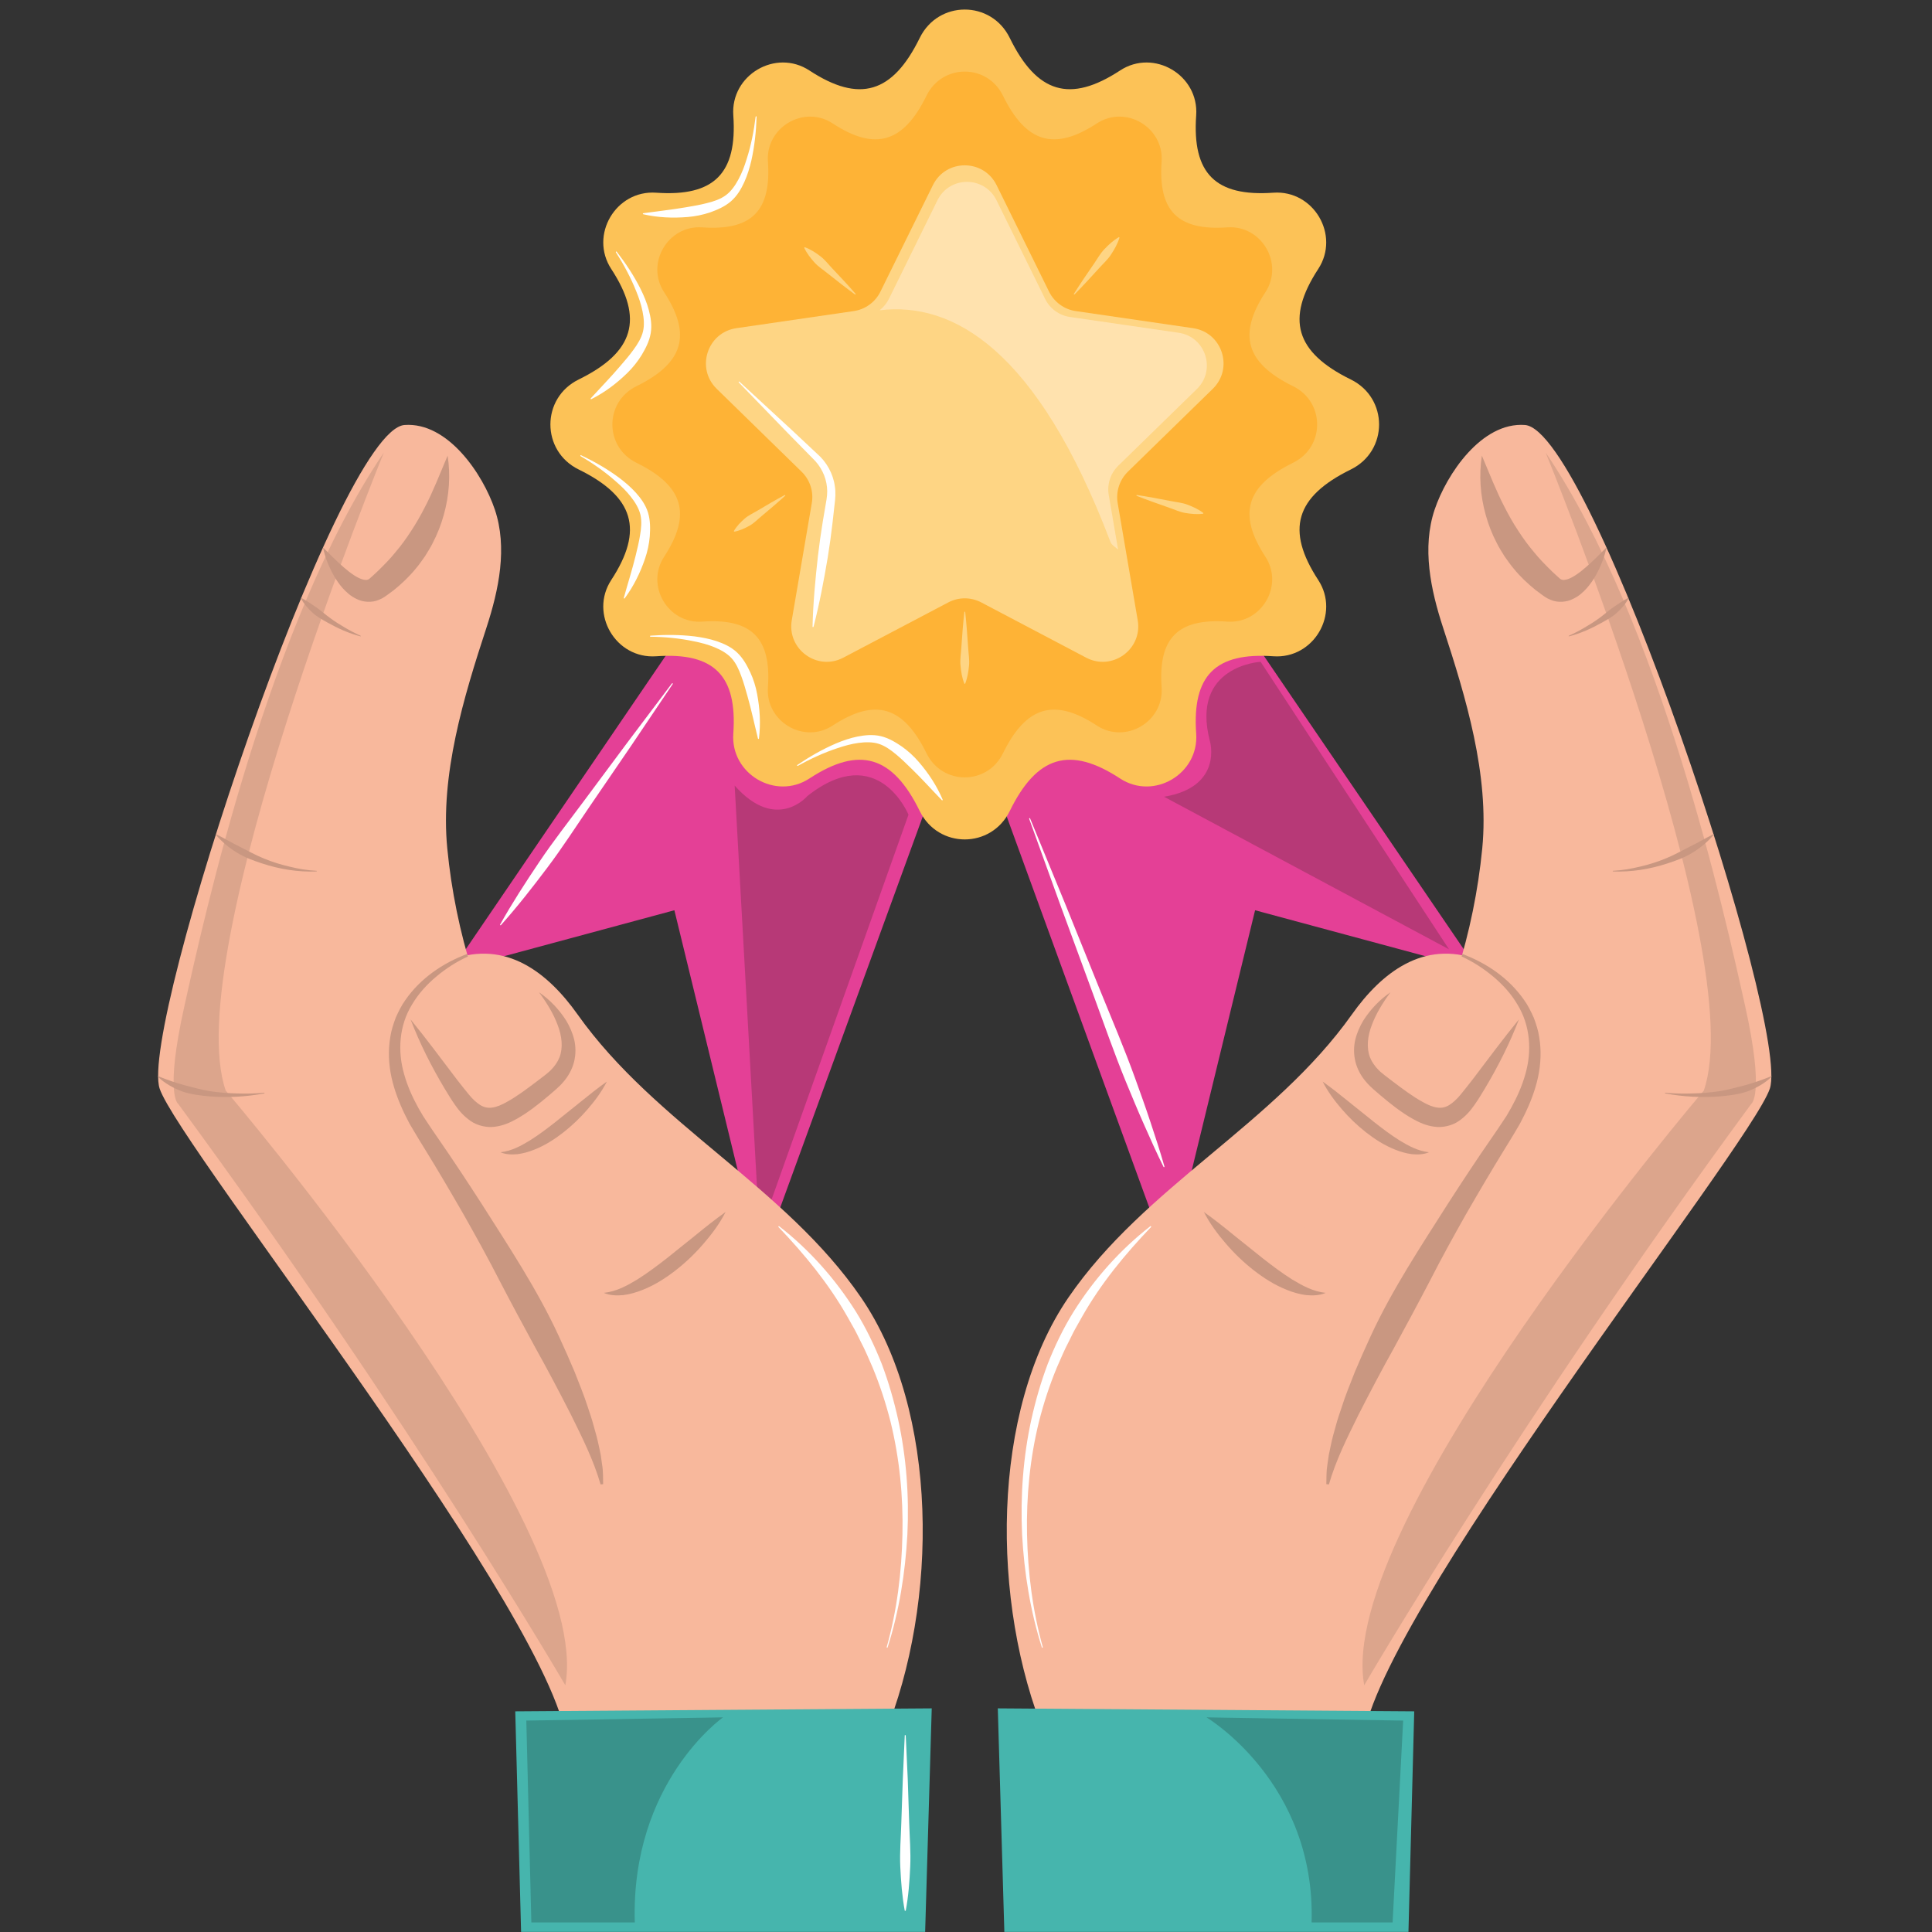 <svg xmlns="http://www.w3.org/2000/svg" xmlns:xlink="http://www.w3.org/1999/xlink" width="200" zoomAndPan="magnify" viewBox="0 0 150 150" height="200" preserveAspectRatio="xMidYMid meet" version="1.0"><rect x="0" y="0" width="150" height="150" fill="#333333" stroke="none"/><path fill="#e44096" d="M 55.305 45.598 L 35.039 75.344 L 52.359 70.672 L 59.02 98.023 L 74.34 55.996 L 55.305 45.598 " fill-opacity="1" fill-rule="nonzero"/><path fill="#e44096" d="M 94.5 45.598 L 114.766 75.344 L 97.445 70.672 L 90.785 98.023 L 75.465 55.996 L 94.5 45.598 " fill-opacity="1" fill-rule="nonzero"/><path fill="#fcc257" d="M 104.871 36.453 C 100.574 38.566 99.805 41.141 102.348 45.031 C 104.062 47.66 101.992 51.172 98.867 50.953 C 94.363 50.633 92.555 52.445 92.871 56.957 C 93.094 60.086 89.582 62.16 86.961 60.441 C 83.074 57.895 80.504 58.668 78.395 62.973 C 76.957 65.906 72.848 65.906 71.41 62.973 C 69.301 58.668 66.73 57.895 62.844 60.441 C 60.223 62.16 56.711 60.086 56.934 56.957 C 57.25 52.445 55.441 50.633 50.941 50.953 C 47.812 51.172 45.742 47.66 47.457 45.031 C 50 41.141 49.23 38.566 44.934 36.453 C 42 35.016 42 30.898 44.934 29.461 C 49.23 27.348 50 24.773 47.457 20.883 C 45.742 18.254 47.812 14.742 50.941 14.961 C 55.441 15.281 57.25 13.469 56.934 8.961 C 56.711 5.828 60.223 3.754 62.844 5.473 C 66.73 8.02 69.301 7.246 71.41 2.941 C 72.848 0.008 76.957 0.008 78.395 2.941 C 80.504 7.246 83.074 8.02 86.961 5.473 C 89.582 3.754 93.094 5.828 92.871 8.961 C 92.555 13.469 94.363 15.281 98.867 14.961 C 101.992 14.742 104.062 18.254 102.348 20.883 C 99.805 24.773 100.574 27.348 104.871 29.461 C 107.805 30.898 107.805 35.016 104.871 36.453 " fill-opacity="1" fill-rule="nonzero"/><path fill="#feb336" d="M 100.391 35.93 C 96.738 37.727 96.082 39.914 98.246 43.227 C 99.703 45.461 97.945 48.449 95.285 48.262 C 91.453 47.992 89.914 49.531 90.188 53.367 C 90.375 56.031 87.391 57.793 85.16 56.332 C 81.852 54.164 79.668 54.824 77.871 58.484 C 76.652 60.98 73.156 60.98 71.934 58.484 C 70.141 54.824 67.953 54.164 64.648 56.332 C 62.418 57.793 59.434 56.031 59.621 53.367 C 59.891 49.531 58.352 47.992 54.523 48.262 C 51.863 48.449 50.102 45.461 51.562 43.227 C 53.723 39.914 53.07 37.727 49.414 35.93 C 46.922 34.707 46.922 31.207 49.414 29.984 C 53.07 28.188 53.723 25.996 51.562 22.688 C 50.102 20.453 51.863 17.465 54.523 17.652 C 58.352 17.922 59.891 16.383 59.621 12.547 C 59.434 9.883 62.418 8.121 64.648 9.582 C 67.953 11.746 70.141 11.09 71.934 7.43 C 73.156 4.934 76.652 4.934 77.871 7.43 C 79.668 11.09 81.852 11.746 85.16 9.582 C 87.391 8.121 90.375 9.883 90.188 12.547 C 89.914 16.383 91.453 17.922 95.285 17.652 C 97.945 17.465 99.703 20.453 98.246 22.688 C 96.082 25.996 96.738 28.188 100.391 29.984 C 102.887 31.207 102.887 34.707 100.391 35.93 " fill-opacity="1" fill-rule="nonzero"/><path fill="#fed584" d="M 77.375 14.375 L 81.449 22.645 C 81.852 23.457 82.625 24.023 83.523 24.152 L 92.633 25.48 C 94.895 25.809 95.797 28.59 94.16 30.188 L 87.57 36.621 C 86.922 37.258 86.625 38.168 86.777 39.066 L 88.332 48.152 C 88.719 50.406 86.355 52.125 84.332 51.062 L 76.188 46.773 C 75.383 46.348 74.422 46.348 73.621 46.773 L 65.473 51.062 C 63.449 52.125 61.086 50.406 61.473 48.152 L 63.027 39.066 C 63.184 38.168 62.887 37.258 62.234 36.621 L 55.645 30.188 C 54.008 28.59 54.91 25.809 57.172 25.48 L 66.281 24.152 C 67.18 24.023 67.957 23.457 68.355 22.645 L 72.43 14.375 C 73.441 12.324 76.363 12.324 77.375 14.375 " fill-opacity="1" fill-rule="nonzero"/><path fill="#fed584" d="M 62.488 19.195 C 62.938 19.359 63.316 19.609 63.672 19.879 C 64.035 20.145 64.305 20.512 64.613 20.836 C 65.23 21.484 65.84 22.137 66.43 22.816 L 66.426 22.863 L 66.383 22.863 C 65.66 22.336 64.957 21.781 64.258 21.227 C 63.91 20.941 63.523 20.707 63.227 20.367 C 62.93 20.035 62.648 19.68 62.441 19.242 L 62.461 19.195 L 62.488 19.195 " fill-opacity="1" fill-rule="nonzero"/><path fill="#fed584" d="M 60.965 38.488 C 60.363 39.035 59.746 39.555 59.125 40.074 C 58.812 40.328 58.535 40.633 58.176 40.824 C 57.824 41.02 57.453 41.195 57.02 41.277 L 56.977 41.25 L 56.98 41.223 C 57.203 40.844 57.492 40.551 57.797 40.281 C 58.098 40.012 58.477 39.848 58.82 39.641 C 59.512 39.227 60.211 38.816 60.926 38.434 L 60.973 38.449 L 60.965 38.488 " fill-opacity="1" fill-rule="nonzero"/><path fill="#fed584" d="M 74.938 47.512 C 75.039 48.441 75.105 49.367 75.168 50.293 C 75.195 50.758 75.281 51.223 75.234 51.684 C 75.188 52.148 75.117 52.613 74.938 53.074 L 74.891 53.098 L 74.871 53.074 C 74.688 52.613 74.617 52.148 74.574 51.684 C 74.523 51.223 74.609 50.758 74.637 50.293 C 74.699 49.367 74.77 48.441 74.871 47.512 L 74.906 47.484 L 74.938 47.512 " fill-opacity="1" fill-rule="nonzero"/><path fill="#fed584" d="M 88.262 38.43 C 89.148 38.566 90.027 38.73 90.902 38.902 C 91.34 38.992 91.789 39.023 92.207 39.188 C 92.629 39.348 93.039 39.531 93.422 39.824 L 93.426 39.875 L 93.402 39.887 C 92.926 39.949 92.477 39.898 92.035 39.828 C 91.594 39.758 91.188 39.559 90.762 39.414 C 89.922 39.121 89.078 38.824 88.246 38.496 L 88.227 38.453 L 88.262 38.43 " fill-opacity="1" fill-rule="nonzero"/><path fill="#fed584" d="M 83.371 22.82 C 83.875 22.023 84.402 21.246 84.938 20.473 C 85.203 20.09 85.426 19.668 85.758 19.332 C 86.082 18.992 86.43 18.668 86.863 18.414 L 86.91 18.426 L 86.914 18.457 C 86.766 18.938 86.531 19.348 86.273 19.742 C 86.023 20.141 85.664 20.453 85.352 20.801 C 84.719 21.496 84.086 22.191 83.426 22.859 L 83.379 22.863 L 83.371 22.82 " fill-opacity="1" fill-rule="nonzero"/><path fill="#b73977" d="M 90.375 61.859 L 112.5 73.703 L 97.875 51.383 C 97.875 51.383 92.41 51.672 93.934 57.531 C 93.934 57.531 94.996 61.094 90.375 61.859 " fill-opacity="1" fill-rule="nonzero"/><path fill="#b73977" d="M 57.039 60.992 L 58.973 95.75 L 70.535 63.254 C 70.535 63.254 68.176 57.473 62.688 61.801 C 62.688 61.801 60.285 64.656 57.039 60.992 " fill-opacity="1" fill-rule="nonzero"/><path fill="#ffe2ae" d="M 86.215 42.074 C 86.316 42.336 86.609 42.473 86.809 42.672 L 86.082 38.43 C 85.941 37.602 86.215 36.754 86.816 36.164 L 92.926 30.203 C 94.441 28.723 93.605 26.141 91.512 25.836 L 83.066 24.609 C 82.234 24.488 81.516 23.965 81.145 23.211 L 77.367 15.547 C 76.43 13.645 73.723 13.645 72.785 15.547 L 69.012 23.211 C 68.84 23.559 68.59 23.855 68.293 24.09 C 73.973 23.402 80.52 27.094 86.215 42.074 " fill-opacity="1" fill-rule="nonzero"/><path fill="#f8b89c" d="M 83.703 138.148 C 83.102 137.402 81.668 136.02 81.145 134.75 C 76.906 124.434 76.914 109.547 82.953 100.738 C 88.879 92.098 98.895 87.312 104.961 78.762 C 107.266 75.516 110.512 72.965 114.727 74.5 C 115.836 74.902 116.855 75.57 117.602 76.484 C 120.047 79.488 119.551 83.258 118.344 86.684 C 117.23 89.836 107.625 103.387 106.023 108.098 C 103.957 114.176 104.617 122.199 105.273 128.523 C 105.375 129.496 105.086 130.309 105.031 131.285 C 104.98 132.242 105.156 133.289 104.707 134.176 C 104.422 134.746 103.914 135.273 103.535 135.789 C 102.898 136.66 102.535 137.453 101.512 137.867 C 100.168 138.41 98.625 138.914 97.234 139.309 C 95.156 139.895 92.312 140.086 90.207 139.484 C 88.98 139.137 88 138.227 86.754 137.922 C 83.785 137.191 85.246 140.074 83.703 138.148 " fill-opacity="1" fill-rule="nonzero"/><path fill="#f8b89c" d="M 113.113 75.504 C 114.098 72.371 114.762 69.141 115.082 65.871 C 115.637 60.152 113.812 54.141 112.043 48.738 C 111.07 45.773 110.391 42.52 111.387 39.559 C 112.309 36.824 115.027 32.75 118.395 32.996 C 123.633 33.383 139.027 79.676 137.41 84.52 C 135.875 89.109 106.184 126.234 105.773 135.594 C 105.641 138.602 103.164 134.152 100.117 133.102 C 98.336 132.488 97.039 131.906 95.484 130.797 C 94.035 129.762 93.43 128.453 92.707 126.844 C 91.855 124.941 91.363 122.957 91.188 120.883 C 90.973 118.395 91.555 116.137 92.027 113.703 C 94.887 98.988 108.676 89.625 113.113 75.504 " fill-opacity="1" fill-rule="nonzero"/><path fill="#dca58c" d="M 120.004 35.137 C 120.004 35.137 135.945 74.094 132.281 84.676 C 132.281 84.676 103.613 118.258 105.918 130.844 C 105.918 130.844 117.723 110.535 135.973 85.699 C 135.973 85.699 137.031 85.031 135.492 78.109 C 133.949 71.191 128.918 48.277 120.004 35.137 " fill-opacity="1" fill-rule="nonzero"/><path fill="#c99781" d="M 113.547 74.07 C 115.414 74.77 117.156 75.945 118.336 77.648 C 118.641 78.07 118.867 78.539 119.082 79.016 C 119.262 79.504 119.43 80.004 119.504 80.523 C 119.68 81.559 119.629 82.629 119.41 83.645 C 119.188 84.664 118.809 85.633 118.359 86.555 L 118.008 87.242 L 117.621 87.902 C 117.359 88.352 117.102 88.75 116.844 89.176 C 115.809 90.855 114.809 92.559 113.824 94.266 C 112.855 95.98 111.902 97.707 111.008 99.461 C 110.098 101.207 109.164 102.938 108.227 104.66 C 107.27 106.375 106.355 108.109 105.469 109.852 C 104.602 111.609 103.723 113.355 103.176 115.25 L 102.977 115.23 C 102.988 114.734 102.973 114.207 103.059 113.711 L 103.168 112.957 L 103.324 112.215 C 103.426 111.715 103.559 111.23 103.699 110.746 C 103.828 110.258 103.988 109.777 104.152 109.305 C 104.453 108.34 104.84 107.418 105.203 106.484 C 105.594 105.562 105.996 104.645 106.418 103.738 C 108.094 100.105 110.309 96.777 112.438 93.422 C 113.516 91.75 114.609 90.09 115.738 88.457 C 116.016 88.051 116.312 87.633 116.57 87.234 L 116.969 86.633 L 117.324 86.016 C 117.785 85.18 118.176 84.312 118.426 83.406 C 118.949 81.609 118.816 79.617 117.812 77.988 C 117.332 77.168 116.676 76.445 115.934 75.824 C 115.191 75.203 114.363 74.66 113.477 74.262 L 113.547 74.07 " fill-opacity="1" fill-rule="nonzero"/><path fill="#c99781" d="M 107.957 77.039 C 107.363 77.844 106.844 78.684 106.516 79.562 C 106.172 80.438 106.078 81.355 106.367 82.094 C 106.516 82.465 106.75 82.793 107.043 83.086 C 107.191 83.238 107.352 83.359 107.531 83.504 L 108.113 83.949 C 108.891 84.535 109.668 85.125 110.449 85.551 C 110.836 85.773 111.227 85.941 111.566 85.988 C 111.906 86.039 112.188 85.988 112.496 85.809 C 112.805 85.625 113.113 85.332 113.402 84.984 C 113.699 84.625 114.004 84.23 114.305 83.848 C 115.492 82.289 116.664 80.695 117.93 79.145 C 117.211 81.016 116.312 82.797 115.285 84.516 C 115.027 84.949 114.77 85.371 114.469 85.797 C 114.164 86.242 113.785 86.676 113.262 87.035 C 112.746 87.398 112.004 87.57 111.367 87.477 C 110.719 87.395 110.195 87.148 109.719 86.887 C 108.77 86.355 107.984 85.719 107.215 85.074 L 106.648 84.586 C 106.449 84.41 106.238 84.207 106.055 83.988 C 105.68 83.555 105.383 83.02 105.238 82.445 C 105.094 81.867 105.094 81.266 105.223 80.723 C 105.355 80.18 105.578 79.684 105.848 79.234 C 106.414 78.348 107.129 77.605 107.957 77.039 " fill-opacity="1" fill-rule="nonzero"/><path fill="#c99781" d="M 102.688 83.973 C 103.402 84.477 104.066 85.008 104.719 85.539 L 106.676 87.109 C 107.328 87.621 107.984 88.117 108.676 88.551 C 109.371 88.969 110.082 89.363 110.949 89.461 C 110.543 89.637 110.07 89.652 109.621 89.609 C 109.172 89.551 108.734 89.426 108.32 89.258 C 107.484 88.93 106.738 88.445 106.051 87.91 C 105.363 87.367 104.734 86.766 104.172 86.109 C 103.605 85.453 103.09 84.754 102.688 83.973 " fill-opacity="1" fill-rule="nonzero"/><path fill="#c99781" d="M 93.469 94.098 C 94.285 94.676 95.043 95.281 95.793 95.895 L 98.035 97.691 C 98.781 98.273 99.531 98.84 100.32 99.336 C 101.121 99.816 101.93 100.27 102.926 100.379 C 102.461 100.582 101.922 100.602 101.406 100.551 C 100.891 100.484 100.391 100.34 99.918 100.148 C 98.961 99.773 98.105 99.219 97.316 98.605 C 96.531 97.988 95.812 97.297 95.168 96.543 C 94.52 95.793 93.926 94.992 93.469 94.098 " fill-opacity="1" fill-rule="nonzero"/><path fill="#c99781" d="M 115.051 35.375 C 115.652 36.789 116.172 38.145 116.828 39.395 C 117.148 40.023 117.492 40.629 117.871 41.203 C 118.246 41.781 118.648 42.336 119.09 42.855 C 119.516 43.391 120 43.871 120.488 44.355 L 120.867 44.707 L 120.965 44.793 L 121.039 44.859 L 121.121 44.934 C 121.176 44.977 121.219 45 121.285 45.012 C 121.344 45.035 121.434 45.035 121.543 45.012 C 121.762 44.977 122.039 44.844 122.309 44.668 C 122.582 44.492 122.855 44.277 123.121 44.043 C 123.664 43.578 124.184 43.051 124.727 42.504 C 124.57 43.262 124.281 43.984 123.898 44.672 C 123.703 45.016 123.477 45.352 123.195 45.668 C 122.914 45.98 122.582 46.293 122.102 46.512 C 121.652 46.742 120.941 46.824 120.371 46.562 C 120.227 46.508 120.102 46.438 119.977 46.359 C 119.906 46.316 119.867 46.285 119.828 46.258 L 119.711 46.172 L 119.234 45.82 C 118.617 45.32 118.031 44.773 117.527 44.152 C 117.27 43.852 117.047 43.52 116.812 43.195 C 116.609 42.855 116.383 42.523 116.211 42.164 C 115.844 41.465 115.555 40.723 115.348 39.969 C 114.926 38.461 114.82 36.895 115.051 35.375 " fill-opacity="1" fill-rule="nonzero"/><path fill="#c99781" d="M 121.805 49.359 C 122.223 49.172 122.629 48.961 123.023 48.727 C 123.418 48.5 123.801 48.258 124.168 47.988 C 124.539 47.727 124.867 47.414 125.238 47.16 C 125.617 46.906 125.984 46.645 126.41 46.422 L 126.445 46.434 L 126.445 46.457 C 126.215 46.879 125.906 47.242 125.555 47.555 C 125.215 47.883 124.789 48.098 124.387 48.332 C 123.574 48.789 122.719 49.176 121.82 49.406 L 121.789 49.391 L 121.805 49.359 " fill-opacity="1" fill-rule="nonzero"/><path fill="#c99781" d="M 129.289 84.84 C 129.996 84.906 130.703 84.918 131.406 84.895 C 132.109 84.879 132.812 84.82 133.504 84.719 C 134.199 84.609 134.863 84.406 135.531 84.246 C 136.199 84.059 136.844 83.828 137.512 83.562 L 137.547 83.574 L 137.539 83.605 C 137.02 84.109 136.367 84.469 135.684 84.73 C 134.996 84.973 134.27 85.055 133.551 85.121 C 132.117 85.234 130.684 85.156 129.281 84.891 L 129.262 84.859 L 129.289 84.84 " fill-opacity="1" fill-rule="nonzero"/><path fill="#c99781" d="M 125.23 67.609 C 125.934 67.574 126.629 67.453 127.309 67.289 C 127.992 67.133 128.66 66.926 129.301 66.66 C 129.949 66.402 130.555 66.062 131.168 65.746 C 131.797 65.449 132.387 65.086 133.031 64.766 L 133.066 64.773 L 133.062 64.805 C 132.59 65.348 132.035 65.82 131.418 66.191 C 130.809 66.582 130.121 66.82 129.441 67.043 C 128.078 67.488 126.648 67.715 125.23 67.66 L 125.207 67.633 L 125.23 67.609 " fill-opacity="1" fill-rule="nonzero"/><path fill="#46b5ad" d="M 109.352 149.992 L 109.801 132.867 L 77.469 132.637 L 77.977 149.992 L 109.352 149.992 " fill-opacity="1" fill-rule="nonzero"/><path fill="#39928b" d="M 93.672 133.336 C 93.672 133.336 102.156 138.379 101.832 149.258 L 108.121 149.258 L 108.941 133.586 L 93.672 133.336 " fill-opacity="1" fill-rule="nonzero"/><path fill="#ffffff" d="M 80.898 127.93 C 79.992 125.09 79.52 122.121 79.355 119.141 C 79.219 116.156 79.43 113.145 80.074 110.211 C 80.398 108.746 80.816 107.297 81.348 105.887 C 81.902 104.488 82.555 103.125 83.352 101.844 C 84.953 99.293 86.977 97.016 89.332 95.188 L 89.387 95.246 C 87.328 97.395 85.453 99.684 84.008 102.238 L 83.469 103.195 C 83.289 103.516 83.141 103.848 82.973 104.176 C 82.629 104.82 82.352 105.504 82.055 106.172 C 81.492 107.527 81.035 108.926 80.672 110.352 C 79.965 113.211 79.68 116.172 79.738 119.129 C 79.801 122.082 80.168 125.051 80.969 127.906 L 80.898 127.93 " fill-opacity="1" fill-rule="nonzero"/><path fill="#f8b89c" d="M 66.105 138.148 C 66.703 137.402 68.137 136.02 68.66 134.75 C 72.898 124.434 72.891 109.547 66.852 100.738 C 60.93 92.098 50.91 87.312 44.844 78.762 C 42.543 75.516 39.293 72.965 35.078 74.5 C 33.973 74.902 32.949 75.57 32.203 76.484 C 29.758 79.488 30.254 83.258 31.461 86.684 C 32.574 89.836 42.184 103.387 43.781 108.098 C 45.848 114.176 45.188 122.199 44.531 128.523 C 44.43 129.496 44.719 130.309 44.773 131.285 C 44.824 132.242 44.648 133.289 45.098 134.176 C 45.387 134.746 45.891 135.273 46.27 135.789 C 46.906 136.66 47.27 137.453 48.293 137.867 C 49.637 138.41 51.18 138.914 52.57 139.309 C 54.648 139.895 57.496 140.086 59.598 139.484 C 60.828 139.137 61.805 138.227 63.051 137.922 C 66.02 137.191 64.562 140.074 66.105 138.148 " fill-opacity="1" fill-rule="nonzero"/><path fill="#f8b89c" d="M 36.691 75.504 C 35.707 72.371 35.043 69.141 34.727 65.871 C 34.168 60.152 35.996 54.141 37.766 48.738 C 38.734 45.773 39.414 42.52 38.418 39.559 C 37.496 36.824 34.777 32.754 31.41 32.996 C 26.172 33.383 10.777 79.676 12.395 84.52 C 13.93 89.109 43.621 126.234 44.031 135.594 C 44.164 138.602 46.641 134.152 49.691 133.102 C 51.469 132.488 52.766 131.906 54.32 130.797 C 55.77 129.762 56.375 128.453 57.098 126.844 C 57.949 124.941 58.441 122.957 58.621 120.883 C 58.832 118.395 58.25 116.137 57.777 113.703 C 54.918 98.988 41.129 89.625 36.691 75.504 " fill-opacity="1" fill-rule="nonzero"/><path fill="#dca58c" d="M 29.801 35.137 C 29.801 35.137 13.859 74.094 17.527 84.676 C 17.527 84.676 46.191 118.258 43.891 130.844 C 43.891 130.844 32.082 110.535 13.832 85.699 C 13.832 85.699 12.773 85.031 14.316 78.113 C 15.855 71.191 20.887 48.277 29.801 35.137 " fill-opacity="1" fill-rule="nonzero"/><path fill="#c99781" d="M 36.332 74.262 C 35.445 74.66 34.613 75.203 33.871 75.824 C 33.129 76.445 32.477 77.168 31.992 77.988 C 30.988 79.617 30.855 81.609 31.379 83.406 C 31.629 84.312 32.02 85.18 32.48 86.016 L 32.84 86.633 L 33.234 87.234 C 33.492 87.633 33.789 88.051 34.066 88.457 C 35.195 90.09 36.289 91.75 37.367 93.422 C 39.496 96.777 41.711 100.105 43.387 103.738 C 43.809 104.645 44.211 105.562 44.602 106.484 C 44.965 107.418 45.352 108.34 45.656 109.305 C 45.816 109.777 45.977 110.258 46.105 110.746 C 46.246 111.23 46.379 111.715 46.484 112.215 L 46.641 112.957 L 46.746 113.711 C 46.836 114.207 46.816 114.734 46.828 115.23 L 46.629 115.25 C 46.082 113.355 45.203 111.609 44.336 109.852 C 43.449 108.109 42.535 106.375 41.578 104.66 C 40.641 102.938 39.707 101.207 38.801 99.461 C 37.906 97.707 36.949 95.98 35.98 94.266 C 34.996 92.559 34 90.855 32.961 89.176 C 32.703 88.75 32.445 88.352 32.188 87.902 L 31.797 87.242 L 31.445 86.555 C 30.996 85.633 30.621 84.664 30.395 83.645 C 30.176 82.629 30.125 81.559 30.301 80.523 C 30.375 80.004 30.543 79.504 30.723 79.016 C 30.938 78.539 31.164 78.07 31.469 77.648 C 32.648 75.945 34.391 74.77 36.258 74.07 L 36.332 74.262 " fill-opacity="1" fill-rule="nonzero"/><path fill="#c99781" d="M 41.848 77.039 C 42.676 77.605 43.391 78.348 43.957 79.234 C 44.227 79.684 44.449 80.18 44.582 80.723 C 44.711 81.266 44.711 81.867 44.57 82.445 C 44.422 83.02 44.125 83.555 43.75 83.988 C 43.57 84.207 43.355 84.41 43.156 84.586 L 42.59 85.074 C 41.82 85.719 41.035 86.355 40.086 86.887 C 39.613 87.148 39.086 87.395 38.441 87.477 C 37.805 87.57 37.059 87.398 36.543 87.035 C 36.023 86.676 35.641 86.242 35.336 85.797 C 35.035 85.371 34.781 84.949 34.52 84.516 C 33.492 82.797 32.594 81.016 31.875 79.145 C 33.141 80.695 34.312 82.289 35.5 83.848 C 35.801 84.23 36.109 84.625 36.406 84.984 C 36.691 85.332 37 85.625 37.309 85.809 C 37.617 85.988 37.898 86.039 38.238 85.988 C 38.578 85.941 38.969 85.773 39.355 85.551 C 40.137 85.125 40.914 84.535 41.691 83.949 L 42.273 83.504 C 42.453 83.359 42.613 83.238 42.762 83.086 C 43.055 82.793 43.289 82.465 43.438 82.094 C 43.727 81.355 43.633 80.438 43.289 79.562 C 42.961 78.684 42.441 77.844 41.848 77.039 " fill-opacity="1" fill-rule="nonzero"/><path fill="#c99781" d="M 47.117 83.973 C 46.719 84.754 46.199 85.453 45.633 86.109 C 45.07 86.766 44.441 87.367 43.754 87.91 C 43.066 88.445 42.32 88.93 41.484 89.258 C 41.07 89.426 40.633 89.551 40.184 89.609 C 39.734 89.652 39.262 89.637 38.855 89.461 C 39.727 89.363 40.434 88.969 41.129 88.551 C 41.82 88.117 42.477 87.621 43.129 87.109 L 45.086 85.539 C 45.742 85.008 46.402 84.477 47.117 83.973 " fill-opacity="1" fill-rule="nonzero"/><path fill="#c99781" d="M 56.336 94.098 C 55.879 94.992 55.285 95.793 54.637 96.543 C 53.992 97.297 53.273 97.988 52.488 98.605 C 51.699 99.219 50.844 99.773 49.887 100.148 C 49.414 100.34 48.914 100.484 48.398 100.551 C 47.887 100.602 47.348 100.582 46.879 100.379 C 47.875 100.27 48.688 99.816 49.484 99.336 C 50.273 98.84 51.023 98.273 51.773 97.691 L 54.012 95.895 C 54.762 95.281 55.52 94.676 56.336 94.098 " fill-opacity="1" fill-rule="nonzero"/><path fill="#c99781" d="M 34.754 35.375 C 34.988 36.895 34.879 38.461 34.457 39.969 C 34.25 40.723 33.961 41.465 33.594 42.164 C 33.422 42.523 33.195 42.855 32.992 43.195 C 32.762 43.52 32.535 43.852 32.277 44.152 C 31.773 44.773 31.188 45.32 30.574 45.82 L 30.094 46.172 L 29.977 46.258 C 29.938 46.285 29.898 46.316 29.828 46.359 C 29.707 46.438 29.578 46.508 29.434 46.562 C 28.867 46.824 28.152 46.742 27.703 46.512 C 27.227 46.293 26.895 45.98 26.609 45.668 C 26.328 45.352 26.102 45.016 25.906 44.672 C 25.523 43.984 25.234 43.262 25.078 42.504 C 25.621 43.051 26.145 43.578 26.684 44.043 C 26.949 44.277 27.227 44.492 27.496 44.668 C 27.766 44.844 28.043 44.977 28.262 45.012 C 28.371 45.035 28.461 45.035 28.523 45.012 C 28.59 45 28.633 44.977 28.684 44.934 L 28.766 44.859 L 28.84 44.793 L 28.938 44.707 L 29.316 44.355 C 29.809 43.871 30.293 43.391 30.719 42.855 C 31.16 42.336 31.562 41.781 31.934 41.203 C 32.312 40.629 32.656 40.023 32.977 39.395 C 33.633 38.145 34.152 36.789 34.754 35.375 " fill-opacity="1" fill-rule="nonzero"/><path fill="#c99781" d="M 27.988 49.406 C 27.086 49.176 26.234 48.789 25.422 48.332 C 25.016 48.098 24.594 47.883 24.25 47.555 C 23.902 47.242 23.594 46.879 23.359 46.461 L 23.371 46.422 L 23.395 46.422 C 23.824 46.645 24.188 46.906 24.566 47.16 C 24.938 47.414 25.27 47.727 25.637 47.988 C 26.004 48.258 26.391 48.5 26.785 48.73 C 27.176 48.961 27.582 49.172 28 49.359 L 28.016 49.391 L 27.988 49.406 " fill-opacity="1" fill-rule="nonzero"/><path fill="#c99781" d="M 20.523 84.891 C 19.121 85.156 17.688 85.234 16.254 85.121 C 15.539 85.055 14.809 84.973 14.121 84.73 C 13.441 84.469 12.785 84.109 12.266 83.605 L 12.262 83.566 L 12.293 83.562 C 12.961 83.828 13.605 84.059 14.273 84.242 C 14.941 84.406 15.609 84.609 16.301 84.719 C 16.992 84.82 17.691 84.879 18.398 84.895 C 19.102 84.918 19.809 84.906 20.516 84.84 L 20.543 84.859 L 20.523 84.891 " fill-opacity="1" fill-rule="nonzero"/><path fill="#c99781" d="M 24.574 67.66 C 23.156 67.719 21.727 67.488 20.363 67.043 C 19.688 66.816 18.996 66.582 18.387 66.191 C 17.77 65.82 17.215 65.344 16.746 64.805 L 16.746 64.766 L 16.777 64.766 C 17.422 65.086 18.008 65.449 18.637 65.75 C 19.25 66.062 19.855 66.398 20.504 66.66 C 21.148 66.926 21.816 67.133 22.496 67.289 C 23.176 67.457 23.871 67.574 24.574 67.609 L 24.602 67.633 L 24.574 67.66 " fill-opacity="1" fill-rule="nonzero"/><path fill="#46b5ad" d="M 71.828 149.992 L 72.34 132.637 L 40.004 132.867 L 40.457 149.992 L 71.828 149.992 " fill-opacity="1" fill-rule="nonzero"/><path fill="#39928b" d="M 56.133 133.336 C 56.133 133.336 48.961 138.379 49.285 149.258 L 41.254 149.258 L 40.863 133.586 L 56.133 133.336 " fill-opacity="1" fill-rule="nonzero"/><path fill="#ffffff" d="M 68.836 127.906 C 69.641 125.051 70.004 122.082 70.066 119.129 C 70.129 116.172 69.84 113.211 69.133 110.352 C 68.77 108.926 68.312 107.527 67.75 106.172 C 67.453 105.504 67.176 104.82 66.832 104.176 C 66.664 103.848 66.516 103.516 66.336 103.195 L 65.797 102.238 C 64.352 99.684 62.477 97.395 60.422 95.246 L 60.473 95.188 C 62.828 97.016 64.855 99.293 66.457 101.844 C 67.25 103.125 67.902 104.488 68.457 105.887 C 68.988 107.297 69.406 108.746 69.73 110.211 C 70.375 113.145 70.59 116.156 70.449 119.141 C 70.285 122.121 69.812 125.09 68.906 127.93 L 68.836 127.906 " fill-opacity="1" fill-rule="nonzero"/><path fill="#ffffff" d="M 79.973 63.535 L 82.727 70.238 L 85.441 76.957 C 86.352 79.195 87.301 81.422 88.121 83.691 C 88.531 84.828 88.941 85.965 89.32 87.113 C 89.703 88.262 90.078 89.41 90.41 90.578 L 90.383 90.625 L 90.34 90.605 C 89.801 89.52 89.309 88.414 88.82 87.309 C 88.328 86.203 87.867 85.086 87.406 83.969 C 86.492 81.734 85.699 79.449 84.867 77.18 L 82.367 70.379 L 79.902 63.562 L 79.922 63.512 L 79.973 63.535 " fill-opacity="1" fill-rule="nonzero"/><path fill="#ffffff" d="M 52.234 53.098 L 49.023 57.871 L 45.777 62.621 C 44.695 64.203 43.66 65.82 42.504 67.352 C 41.352 68.883 40.172 70.395 38.887 71.832 L 38.832 71.836 L 38.824 71.789 C 39.766 70.105 40.809 68.496 41.879 66.906 C 42.949 65.312 44.137 63.805 45.277 62.266 L 48.711 57.648 L 52.172 53.055 L 52.227 53.047 L 52.234 53.098 " fill-opacity="1" fill-rule="nonzero"/><path fill="#ffffff" d="M 57.402 29.629 L 61.438 33.352 L 63.438 35.227 C 64.16 35.848 64.684 36.766 64.816 37.746 C 64.898 38.223 64.852 38.762 64.793 39.195 L 64.641 40.559 L 64.469 41.922 L 64.266 43.277 C 63.961 45.082 63.625 46.883 63.16 48.668 L 63.113 48.695 L 63.086 48.656 C 63.129 46.816 63.301 44.992 63.504 43.172 L 63.68 41.812 L 63.887 40.453 L 64.117 39.102 C 64.203 38.633 64.254 38.25 64.207 37.82 C 64.121 36.977 63.73 36.188 63.09 35.582 L 61.168 33.625 L 57.352 29.684 L 57.352 29.629 L 57.402 29.629 " fill-opacity="1" fill-rule="nonzero"/><path fill="#ffffff" d="M 45.105 35.34 C 46.137 35.832 47.137 36.402 48.066 37.09 C 48.527 37.438 48.973 37.816 49.371 38.258 C 49.762 38.695 50.129 39.195 50.316 39.812 C 50.5 40.426 50.488 41.043 50.449 41.637 C 50.398 42.234 50.273 42.816 50.082 43.371 C 49.707 44.477 49.191 45.523 48.496 46.461 L 48.441 46.469 L 48.43 46.426 C 48.738 45.312 49.082 44.238 49.348 43.156 C 49.477 42.613 49.613 42.082 49.695 41.547 C 49.785 41.016 49.836 40.465 49.723 39.969 C 49.609 39.48 49.324 39.008 48.988 38.582 C 48.652 38.148 48.25 37.754 47.824 37.387 C 46.984 36.641 46.047 35.984 45.07 35.41 L 45.055 35.355 L 45.105 35.34 " fill-opacity="1" fill-rule="nonzero"/><path fill="#ffffff" d="M 47.875 19.535 C 48.578 20.441 49.215 21.398 49.734 22.434 C 49.992 22.953 50.219 23.492 50.371 24.062 C 50.523 24.633 50.629 25.246 50.52 25.879 C 50.41 26.512 50.121 27.055 49.816 27.57 C 49.5 28.078 49.129 28.543 48.711 28.953 C 47.875 29.77 46.945 30.473 45.906 30.992 L 45.852 30.977 L 45.859 30.934 C 46.637 30.078 47.43 29.273 48.148 28.426 C 48.512 28.004 48.871 27.59 49.188 27.148 C 49.504 26.715 49.797 26.246 49.918 25.754 C 50.039 25.266 49.996 24.715 49.887 24.18 C 49.781 23.645 49.602 23.109 49.387 22.59 C 48.969 21.547 48.43 20.539 47.812 19.582 L 47.824 19.527 L 47.875 19.535 " fill-opacity="1" fill-rule="nonzero"/><path fill="#ffffff" d="M 58.742 9.059 C 58.707 10.203 58.586 11.348 58.332 12.48 C 58.199 13.043 58.031 13.602 57.785 14.145 C 57.539 14.68 57.23 15.215 56.742 15.637 C 56.258 16.051 55.688 16.289 55.129 16.492 C 54.559 16.68 53.98 16.801 53.395 16.848 C 52.23 16.945 51.066 16.895 49.934 16.633 L 49.906 16.586 L 49.938 16.555 C 51.078 16.395 52.203 16.277 53.297 16.086 C 53.844 15.992 54.387 15.902 54.91 15.762 C 55.43 15.633 55.953 15.457 56.359 15.152 C 56.766 14.855 57.078 14.402 57.336 13.922 C 57.598 13.441 57.797 12.914 57.961 12.379 C 58.309 11.309 58.531 10.184 58.668 9.055 L 58.707 9.02 L 58.742 9.059 " fill-opacity="1" fill-rule="nonzero"/><path fill="#ffffff" d="M 61.898 59.398 C 62.844 58.754 63.84 58.18 64.902 57.723 C 65.434 57.5 65.984 57.305 66.566 57.188 C 67.145 57.074 67.758 57.008 68.387 57.156 C 69.008 57.305 69.531 57.629 70.027 57.965 C 70.512 58.312 70.953 58.711 71.332 59.156 C 72.098 60.043 72.738 61.016 73.191 62.09 L 73.172 62.141 L 73.129 62.129 C 72.324 61.301 71.574 60.457 70.773 59.684 C 70.375 59.297 69.984 58.91 69.566 58.566 C 69.152 58.223 68.707 57.902 68.223 57.75 C 67.742 57.598 67.191 57.609 66.652 57.68 C 66.109 57.754 65.566 57.902 65.035 58.082 C 63.969 58.434 62.93 58.91 61.938 59.465 L 61.887 59.453 L 61.898 59.398 " fill-opacity="1" fill-rule="nonzero"/><path fill="#ffffff" d="M 50.492 49.355 C 51.633 49.27 52.781 49.273 53.93 49.41 C 54.504 49.484 55.078 49.594 55.641 49.781 C 56.195 49.969 56.762 50.223 57.23 50.664 C 57.695 51.105 57.988 51.648 58.246 52.188 C 58.496 52.73 58.676 53.297 58.781 53.875 C 59 55.023 59.066 56.188 58.926 57.344 L 58.883 57.379 L 58.848 57.348 C 58.57 56.227 58.34 55.121 58.035 54.051 C 57.883 53.516 57.738 52.984 57.547 52.48 C 57.363 51.973 57.137 51.473 56.793 51.098 C 56.453 50.727 55.973 50.457 55.469 50.25 C 54.961 50.039 54.418 49.898 53.867 49.789 C 52.77 49.555 51.629 49.449 50.496 49.434 L 50.457 49.395 L 50.492 49.355 " fill-opacity="1" fill-rule="nonzero"/><path fill="#ffffff" d="M 70.32 134.719 L 70.477 138.129 L 70.59 141.535 C 70.625 142.672 70.723 143.809 70.668 144.941 C 70.617 146.078 70.535 147.215 70.32 148.352 L 70.246 148.352 C 70.035 147.215 69.953 146.078 69.898 144.941 C 69.844 143.809 69.945 142.672 69.977 141.535 L 70.094 138.129 L 70.246 134.719 L 70.32 134.719 " fill-opacity="1" fill-rule="nonzero"/></svg>